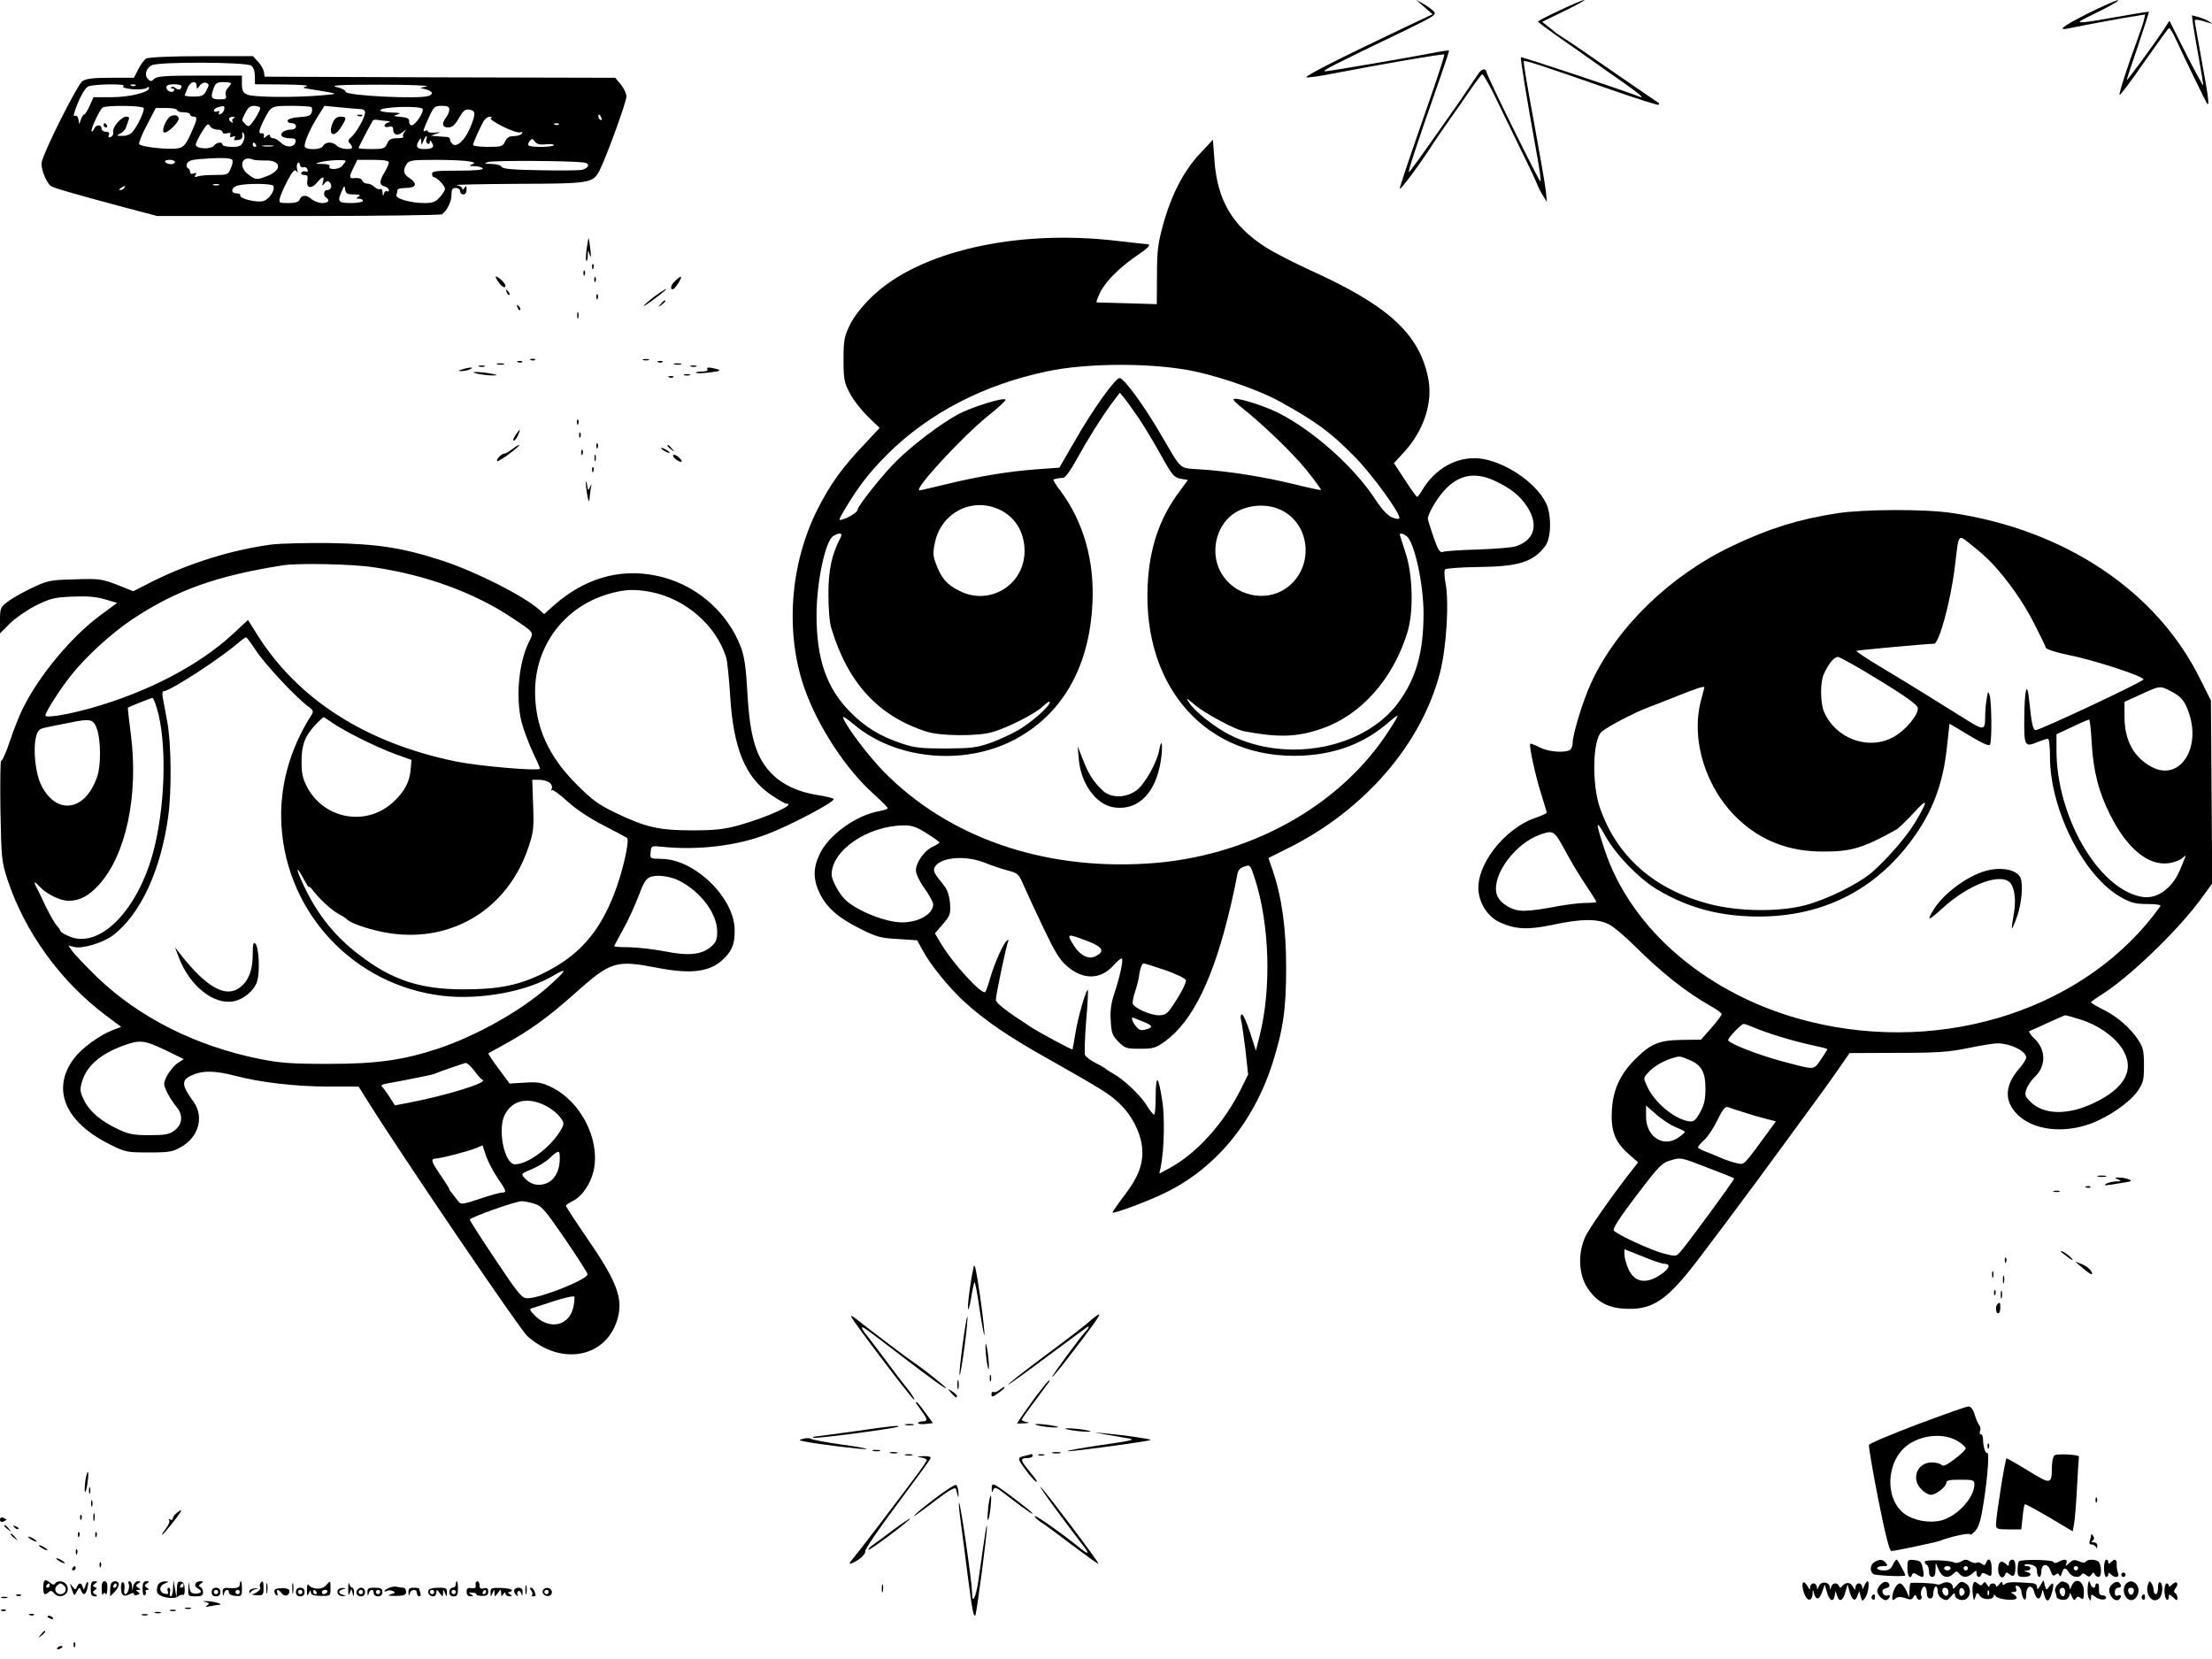 <?xml version="1.0" standalone="no"?>
<!DOCTYPE svg PUBLIC "-//W3C//DTD SVG 20010904//EN"
 "http://www.w3.org/TR/2001/REC-SVG-20010904/DTD/svg10.dtd">
<svg version="1.0" xmlns="http://www.w3.org/2000/svg"
 width="1024pt" height="768pt" viewBox="0 0 1024 768"
 preserveAspectRatio="xMidYMid meet">

<g transform="translate(0,768) scale(0.1,-0.1)"
fill="#000000" stroke="none">
<path d="M6593 7648 l39 -34 -119 -56 c-316 -150 -477 -232 -465 -236 7 -2 61
5 120 17 233 45 513 93 518 89 2 -3 -26 -90 -62 -194 -108 -310 -144 -418
-144 -427 0 -13 100 122 160 217 8 13 42 61 74 107 33 46 77 110 99 142 22 32
44 60 48 63 4 2 29 -40 55 -93 26 -54 80 -165 120 -247 41 -82 76 -158 80
-169 4 -11 15 -34 26 -51 l19 -31 -5 52 c-3 29 -29 175 -56 324 -28 149 -49
274 -46 276 5 5 65 -14 415 -136 112 -39 206 -69 209 -66 3 3 3 6 1 8 -51 34
-137 94 -184 126 -103 72 -255 176 -273 186 -9 6 -19 12 -22 15 -3 3 -18 15
-33 27 l-28 22 103 50 c57 28 98 50 91 51 -14 0 -213 -93 -213 -100 0 -3 45
-36 100 -75 56 -38 123 -86 150 -105 27 -19 89 -64 139 -98 88 -62 110 -82 74
-67 -68 27 -538 183 -542 180 -4 -5 27 -194 73 -447 13 -71 21 -128 17 -128
-7 1 -244 481 -249 505 -5 23 -25 17 -43 -13 -10 -15 -46 -68 -80 -118 -186
-266 -234 -333 -237 -330 -4 4 37 128 127 385 34 96 60 175 59 177 -2 1 -23
-1 -48 -6 -127 -25 -508 -90 -525 -90 -19 1 20 21 369 189 138 67 147 73 133
89 -9 9 -31 25 -49 35 l-33 18 38 -33z"/>
<path d="M9662 7616 c-122 -62 -144 -81 -74 -65 53 11 249 48 300 55 l43 7 -7
-29 c-4 -16 -18 -57 -31 -92 -45 -121 -84 -243 -81 -251 2 -5 53 63 113 150
61 87 113 159 116 159 4 0 16 -19 27 -42 39 -85 145 -303 149 -307 12 -16 7
27 -23 189 -18 102 -34 189 -34 194 0 8 21 5 67 -10 17 -5 17 -5 0 6 -10 7
-32 16 -49 21 l-31 8 6 -47 c4 -26 16 -96 27 -157 11 -60 20 -114 19 -120 0
-5 -35 60 -78 144 l-78 155 -29 -45 c-37 -56 -163 -229 -168 -229 -2 0 21 70
51 156 29 87 52 158 51 159 -2 2 -73 -10 -158 -25 -138 -25 -173 -28 -159 -17
2 2 46 25 98 50 52 26 86 47 75 46 -10 -1 -74 -29 -142 -63z"/>
<path d="M677 7409 c-9 -5 -26 -28 -37 -50 l-20 -39 -108 0 c-83 0 -113 -4
-131 -16 -23 -17 -178 -324 -188 -375 -5 -27 19 -90 41 -109 14 -10 85 -31
342 -100 l152 -40 653 0 c360 0 659 4 665 8 23 16 44 58 44 89 0 26 4 33 20
33 11 0 20 -7 20 -15 0 -8 7 -15 15 -15 9 0 15 9 15 23 0 18 -2 19 -10 7 -6
-9 -10 -10 -10 -3 0 6 -12 14 -27 16 -16 2 111 5 280 6 338 1 352 3 382 61 31
60 125 318 125 343 0 14 -12 39 -26 56 l-26 31 -811 2 -812 3 -3 22 c-2 12
-14 33 -27 47 l-24 26 -238 0 c-144 0 -245 -5 -256 -11z m486 -33 c11 -8 17
-27 17 -50 l0 -36 133 -1 c73 -1 121 -4 107 -8 -22 -7 -21 -8 18 -14 136 -22
134 -21 57 -28 -122 -11 -322 -10 -350 3 -20 9 -25 18 -25 50 l0 38 -196 0
c-160 0 -198 -3 -210 -15 -13 -13 -18 -13 -29 -1 -18 18 -9 51 18 64 34 17
438 15 460 -2z m-253 -93 c1 -17 2 -17 15 1 8 11 21 16 30 12 14 -5 14 -9 1
-34 -13 -25 -20 -29 -60 -29 -25 0 -43 3 -41 7 2 4 9 19 14 34 12 29 41 36 41
9z m160 11 c0 -3 -7 -12 -15 -21 -9 -9 -13 -23 -10 -34 5 -16 1 -19 -29 -19
-39 0 -43 9 -26 54 8 21 16 26 45 26 19 0 35 -3 35 -6z m-498 -13 c-9 -5 5
-10 40 -14 29 -2 59 0 66 5 8 7 12 7 12 0 0 -20 -93 -42 -175 -42 l-82 0 -18
-40 c-10 -22 -21 -40 -25 -40 -4 0 -11 -10 -15 -22 l-8 -23 -4 23 c-2 12 -9
19 -15 16 -7 -4 -8 2 -3 17 18 57 45 108 62 118 21 12 184 15 165 2z m55 3
c-3 -3 -12 -4 -19 -1 -8 3 -5 6 6 6 11 1 17 -2 13 -5z m213 -2 c0 -17 -13 -22
-27 -10 -7 6 -16 8 -20 4 -3 -3 -1 -6 6 -6 7 0 10 -4 6 -10 -8 -13 -35 -1 -35
16 0 9 12 14 35 14 19 0 35 -4 35 -8z m1135 -2 l-30 -7 28 -7 c30 -9 35 -21
11 -30 -41 -16 -384 1 -384 19 0 7 -19 17 -42 22 -33 8 14 11 202 11 135 0
232 -4 215 -8z m-1310 -100 c6 -10 -28 -85 -53 -112 -8 -10 -28 -18 -46 -17
-29 0 -29 1 -9 11 12 6 23 18 26 27 3 9 8 24 12 34 5 12 2 17 -10 17 -24 0
-67 -51 -61 -72 2 -9 -3 -19 -11 -22 -11 -4 -13 -2 -9 9 4 10 -1 15 -14 15
-11 0 -20 7 -20 15 0 20 -26 19 -34 -1 -4 -9 -9 -15 -12 -12 -6 7 37 100 51
110 15 11 183 10 190 -2z m373 -7 c-2 -9 -9 -18 -17 -21 -8 -3 -11 0 -7 7 5 7
1 9 -8 5 -9 -3 -16 -1 -16 4 0 9 16 17 43 21 5 0 7 -7 5 -16z m166 9 c3 -5 -8
-27 -23 -51 -26 -39 -30 -41 -45 -26 -19 20 -19 15 0 53 11 23 23 32 39 32 13
0 26 -4 29 -8z m238 2 c3 -3 4 -14 1 -24 -4 -15 -16 -20 -56 -22 -29 -2 -52
-8 -55 -15 -2 -8 5 -13 17 -13 12 0 21 -6 21 -15 0 -9 -9 -15 -22 -15 -30 0
-52 -15 -44 -29 4 -6 21 -11 37 -11 24 0 30 -4 27 -17 -5 -26 -43 -28 -67 -4
-12 12 -28 21 -36 21 -8 0 -15 5 -15 11 0 8 -5 7 -16 -1 -12 -11 -15 -11 -12
1 2 8 -3 13 -9 12 -18 -4 -16 12 8 60 34 67 34 67 129 67 47 0 89 -3 92 -6z
m226 -9 c13 0 22 -6 22 -15 0 -23 -39 -92 -62 -113 -16 -13 -18 -21 -10 -29 7
-7 12 -16 12 -20 0 -14 -57 -8 -70 7 -7 8 -23 15 -35 15 -13 0 -25 -7 -29 -15
-7 -20 -86 -21 -86 -1 0 22 29 87 62 138 l30 48 72 -7 c39 -4 81 -7 94 -8z
m289 0 c5 -16 -35 -75 -51 -75 -7 0 -13 8 -12 18 1 13 -8 18 -39 21 -36 3 -37
5 -15 11 19 6 13 8 -27 9 -29 1 -53 5 -53 10 0 17 191 23 197 6z m123 -2 c0
-10 -7 -27 -15 -37 -22 -29 -18 -46 10 -46 18 0 31 11 50 44 21 36 29 42 50
38 28 -5 28 -20 0 -87 -24 -55 -61 -89 -80 -72 -7 6 -12 16 -12 22 1 5 -5 10
-13 11 -8 0 -28 2 -45 3 l-30 3 25 9 c23 8 22 8 -7 5 -18 -1 -33 1 -33 6 0 5
-4 6 -10 3 -15 -9 -12 1 15 61 23 50 27 54 60 54 27 0 35 -4 35 -17z m-1260
-3 c0 -5 14 -10 30 -10 17 0 30 -4 30 -10 0 -5 7 -10 15 -10 21 0 19 -11 -12
-80 -22 -48 -33 -61 -56 -66 -42 -9 -177 6 -183 19 -2 7 14 47 37 90 l40 77
50 0 c27 0 49 -4 49 -10z m1964 -36 c3 -8 2 -12 -4 -9 -6 3 -10 10 -10 16 0
14 7 11 14 -7z m-1702 -1 c-6 -2 -9 -10 -6 -15 4 -7 2 -8 -4 -4 -18 11 -14 26
6 25 10 0 12 -3 4 -6z m1190 0 c-7 -2 18 -20 54 -38 36 -18 73 -31 82 -28 10
4 13 2 8 -5 -4 -7 -21 -12 -37 -12 -22 0 -32 -7 -41 -25 -10 -23 -16 -25 -80
-25 -37 0 -68 4 -68 9 0 9 28 72 48 109 7 12 20 22 30 21 11 0 12 -2 4 -6z
m-482 -13 c18 -2 20 -4 8 -7 -10 -2 -18 -9 -18 -15 0 -6 9 -8 20 -5 15 4 20 0
20 -13 0 -25 21 -31 45 -11 17 14 18 14 7 0 -6 -9 -9 -19 -5 -22 3 -4 -9 -7
-29 -7 -27 0 -37 -5 -46 -25 -10 -23 -17 -25 -72 -25 -33 0 -60 2 -60 5 0 4
50 100 66 127 2 3 12 5 22 3 9 -2 28 -4 42 -5z m-785 -40 c14 0 25 -5 25 -11
0 -7 9 -9 21 -6 15 4 19 2 15 -8 -3 -10 0 -12 11 -8 11 5 14 3 9 -6 -6 -9 -1
-12 15 -9 17 2 23 9 21 23 -2 15 0 16 6 7 6 -9 5 -23 -2 -38 -9 -20 -18 -24
-53 -24 -24 0 -43 5 -43 10 0 15 -26 12 -39 -4 -17 -20 -86 -15 -85 5 1 8 14
34 29 59 23 36 29 41 37 27 5 -10 20 -17 33 -17z m1582 24 c-3 -3 -12 -4 -19
-1 -8 3 -5 6 6 6 11 1 17 -2 13 -5z m-613 -68 c-3 -8 -1 -17 5 -21 6 -3 11 0
11 7 0 10 3 9 9 -2 14 -21 4 -30 -35 -30 -35 0 -42 12 -24 40 8 12 10 12 10
-5 1 -18 2 -18 10 3 5 12 12 22 14 22 3 0 3 -6 0 -14z m555 -24 c21 2 37 0 35
-4 -6 -10 -108 -11 -117 -1 -4 3 -1 13 5 20 10 13 14 12 24 -2 9 -13 24 -16
53 -13z m-1344 -2 c3 -5 1 -10 -4 -10 -6 0 -11 5 -11 10 0 6 2 10 4 10 3 0 8
-4 11 -10z m78 -7 c-13 -2 -33 -2 -45 0 -13 2 -3 4 22 4 25 0 35 -2 23 -4z
m-188 -63 c4 -6 1 -24 -7 -40 -12 -29 -16 -30 -75 -30 -34 0 -69 -3 -79 -7
-13 -5 -15 -3 -9 7 6 10 4 12 -8 7 -11 -4 -17 -1 -17 7 0 8 -5 16 -11 18 -5 2
-7 11 -4 20 5 12 21 18 53 21 99 8 151 7 157 -3z m152 -3 c74 3 82 -43 12 -71
-51 -20 -54 -20 -89 6 -48 35 -32 90 20 70 8 -4 34 -5 57 -5z m-417 -7 c0 -5
-9 -10 -19 -10 -11 0 -23 5 -26 10 -4 6 5 10 19 10 14 0 26 -4 26 -10z m790 5
c0 -3 -7 -13 -16 -23 -16 -19 -70 -19 -58 -1 3 5 -12 10 -33 10 -38 1 -38 1
-8 9 35 9 115 12 115 5z m200 -7 c0 -7 -9 -28 -20 -46 -25 -41 -25 -58 0 -65
11 -3 20 -10 20 -17 0 -6 -4 -9 -9 -5 -5 3 -12 -3 -14 -12 -3 -13 -5 -12 -6 5
0 13 -6 20 -11 17 -6 -3 -17 1 -26 9 -8 9 -24 16 -34 16 -10 0 -20 6 -23 14
-3 9 -16 13 -31 12 -31 -4 -32 2 -9 49 l17 35 73 0 c52 0 73 -4 73 -12z m371
5 c28 -5 30 -7 14 -14 -16 -6 -14 -8 12 -8 17 -1 35 -5 38 -11 4 -6 -37 -10
-114 -10 -101 0 -121 -2 -121 -15 0 -8 4 -15 8 -15 14 0 52 -40 52 -54 0 -7
-11 -25 -25 -40 -19 -21 -33 -26 -69 -26 -66 0 -138 21 -131 38 3 7 5 18 5 23
0 5 18 9 40 9 47 0 54 20 15 46 -28 18 -31 35 -13 64 12 18 24 20 134 20 67 0
136 -3 155 -7z m530 -5 c32 -4 27 -25 -6 -34 -13 -3 -101 -4 -196 -2 -126 2
-173 6 -177 16 -2 7 -22 12 -45 13 -36 1 -39 2 -17 9 22 8 377 6 441 -2z
m-1297 -22 c8 3 16 -2 19 -10 4 -10 1 -13 -7 -10 -8 3 -17 1 -21 -5 -3 -6 2
-11 13 -11 15 0 18 -5 15 -24 -7 -36 17 -43 43 -13 28 33 37 34 29 5 -5 -20
-4 -21 7 -7 10 12 16 13 24 5 14 -15 7 -36 -12 -36 -16 0 -19 -26 -4 -35 19
-12 10 -25 -18 -25 -16 0 -39 9 -51 19 -24 21 -46 19 -55 -5 -4 -9 -21 -14
-51 -14 -44 0 -45 1 -39 25 4 14 20 51 36 81 23 42 33 53 40 42 7 -10 8 -8 4
5 -3 11 -3 24 1 30 5 8 9 7 11 -5 2 -9 9 -15 16 -12z m-391 -83 c-7 -2 -19 -2
-25 0 -7 3 -2 5 12 5 14 0 19 -2 13 -5z m252 -3 c11 -18 -19 -64 -47 -71 -31
-8 -111 12 -106 27 2 5 -6 9 -17 9 -29 0 -25 28 5 36 39 11 158 10 165 -1z
m-690 -10 c-3 -5 -12 -10 -18 -10 -7 0 -6 4 3 10 19 12 23 12 15 0z m1063 -30
c28 0 33 -3 22 -10 -13 -8 -12 -10 3 -10 9 0 17 -4 17 -10 0 -5 -25 -10 -55
-10 -60 0 -65 7 -42 57 11 26 12 26 15 5 3 -18 10 -22 40 -22z"/>
<path d="M480 7100 c0 -5 5 -10 11 -10 5 0 7 5 4 10 -3 6 -8 10 -11 10 -2 0
-4 -4 -4 -10z"/>
<path d="M1658 7143 c7 -3 16 -2 19 1 4 3 -2 6 -13 5 -11 0 -14 -3 -6 -6z"/>
<path d="M1542 7115 c-27 -60 4 -78 38 -22 26 41 25 47 -3 47 -16 0 -28 -9
-35 -25z"/>
<path d="M792 7143 c-20 -8 -45 -64 -34 -75 12 -12 75 49 69 66 -4 12 -18 16
-35 9z"/>
<path d="M5553 6967 c-75 -81 -132 -192 -170 -332 -23 -84 -27 -120 -27 -231
l-1 -132 -135 4 c-74 2 -138 4 -143 4 -4 0 4 21 17 48 26 52 93 118 174 172
51 35 64 50 40 50 -7 0 -69 7 -138 15 -465 55 -919 -49 -1135 -260 -47 -46
-82 -91 -101 -130 -26 -54 -29 -70 -29 -160 0 -91 3 -105 29 -155 15 -30 53
-78 83 -108 l55 -53 -68 -73 c-104 -109 -159 -185 -218 -301 -130 -256 -153
-577 -60 -837 63 -175 192 -372 320 -485 35 -32 64 -61 64 -65 0 -3 -18 -9
-39 -13 -107 -18 -236 -111 -277 -200 -31 -65 -30 -118 2 -183 33 -66 87 -113
191 -164 72 -36 92 -41 170 -45 l89 -6 25 -46 c34 -65 125 -177 197 -242 93
-84 201 -158 372 -254 265 -150 294 -168 342 -213 54 -51 94 -125 104 -194 10
-77 -11 -139 -77 -227 -33 -43 -59 -81 -59 -84 0 -8 147 45 229 84 240 111
421 326 511 604 50 158 64 252 64 445 0 184 -20 327 -63 453 l-19 55 94 47
c352 176 614 480 700 810 30 116 43 325 26 415 -6 31 -7 59 -2 64 5 5 73 10
152 11 189 2 256 23 312 98 28 38 29 145 3 198 -49 99 -198 197 -313 207 -103
8 -201 -48 -260 -147 -10 -17 -21 -31 -24 -31 -3 0 -28 35 -56 78 l-51 78 46
50 c93 101 136 233 112 346 -42 204 -186 335 -548 498 -76 35 -167 82 -203
105 -155 99 -225 218 -238 404 l-7 94 -62 -66z m-78 -996 c132 -20 341 -90
450 -150 168 -93 233 -141 343 -252 81 -81 217 -268 210 -288 -2 -5 -16 -4
-34 4 -21 9 -47 37 -78 84 -96 148 -286 318 -449 400 -77 38 -207 77 -207 61
0 -3 17 -20 37 -36 96 -75 238 -212 302 -291 38 -48 68 -89 66 -91 -1 -2 -59
10 -126 27 -140 34 -302 60 -432 68 -101 7 -84 -7 -178 153 -80 139 -176 270
-196 270 -21 -1 -126 -148 -210 -296 l-69 -119 -99 -7 c-137 -10 -274 -33
-418 -68 -67 -16 -126 -30 -130 -30 -32 0 195 246 317 345 47 37 83 71 81 75
-8 12 -156 -34 -220 -68 -80 -44 -206 -138 -284 -215 -61 -59 -181 -210 -181
-227 0 -10 -38 -35 -68 -44 -22 -7 -21 -6 8 45 65 109 115 173 200 258 191
189 445 321 738 382 168 36 436 40 627 10z m-200 -232 c24 -36 69 -111 100
-167 51 -92 60 -102 90 -108 l34 -6 -38 -52 c-92 -122 -140 -262 -148 -433
-24 -479 277 -812 716 -791 162 8 291 59 404 158 20 18 37 29 37 26 0 -3 -16
-32 -37 -63 -226 -356 -657 -594 -1128 -621 -484 -29 -918 124 -1215 427 -70
72 -171 205 -187 248 -4 10 16 -2 48 -29 190 -162 502 -195 736 -77 225 114
355 334 370 632 11 199 -41 381 -148 525 -22 28 -36 53 -32 53 4 1 13 2 18 4
6 1 18 3 27 3 10 1 34 34 59 80 57 103 115 195 163 261 l40 53 23 -28 c13 -16
43 -59 68 -95z m1645 -285 c75 -35 117 -69 151 -122 53 -83 31 -154 -54 -181
-18 -6 -97 -12 -177 -15 -80 -2 -152 -7 -161 -11 -13 -5 -22 9 -43 69 -14 41
-26 79 -26 85 0 21 39 89 72 126 67 77 144 93 238 49z m-2302 -129 c79 -33
125 -106 125 -196 0 -157 -162 -256 -302 -184 -57 28 -83 58 -107 122 -15 39
-16 53 -6 101 28 135 165 209 290 157z m1308 -4 c144 -65 160 -271 28 -364
-95 -67 -236 -36 -298 66 -51 83 -35 198 36 264 57 53 159 68 234 34z m-2034
-128 c-42 -80 -57 -151 -57 -263 0 -69 5 -133 14 -160 77 -254 220 -408 444
-478 62 -19 230 -21 297 -2 69 18 201 85 238 120 17 17 32 26 32 19 0 -18 -81
-90 -143 -127 -30 -18 -88 -45 -129 -60 -65 -23 -88 -26 -208 -27 -116 0 -145
3 -205 23 -102 34 -172 77 -242 149 -108 111 -153 243 -153 446 0 152 41 345
78 366 28 17 44 14 34 -6z m2620 5 c36 -29 78 -221 78 -358 0 -179 -34 -300
-117 -413 -157 -213 -516 -282 -780 -149 -69 35 -162 108 -188 149 -17 25 -14
24 26 -10 44 -38 185 -114 227 -122 158 -30 245 -28 358 11 184 62 334 231
400 449 29 96 24 268 -10 368 -14 43 -26 80 -26 82 0 9 16 5 32 -7z m-2223
-1375 c33 -21 60 -40 60 -43 0 -3 -14 -12 -32 -20 -38 -18 -77 -73 -77 -110 0
-15 17 -51 40 -83 22 -30 40 -64 40 -74 -1 -45 -67 -83 -145 -83 -75 0 -211
55 -262 105 -31 31 -63 91 -63 117 0 111 166 225 332 227 38 1 59 -6 107 -36z
m270 -137 c32 -13 80 -29 107 -36 46 -12 50 -15 73 -69 14 -31 54 -119 91
-196 53 -111 75 -148 109 -177 74 -65 155 -64 215 2 19 22 37 36 40 32 6 -10
-9 -81 -35 -160 -16 -47 -20 -81 -17 -128 3 -57 8 -69 36 -97 30 -30 37 -32
100 -32 60 0 72 3 115 34 129 94 226 293 305 631 11 47 23 104 27 127 5 34 12
43 35 51 27 10 28 9 48 -52 69 -210 79 -512 23 -732 l-17 -68 -28 87 c-16 48
-32 84 -38 81 -5 -3 -6 -14 -3 -24 3 -10 12 -71 20 -136 l13 -118 -35 -71
c-78 -155 -203 -294 -326 -361 l-50 -27 7 34 c15 75 19 230 6 306 -18 115 -29
123 -30 21 0 -49 -3 -88 -7 -88 -5 0 -21 20 -36 45 -30 48 -111 123 -156 146
-14 8 -28 17 -31 20 -3 4 -24 16 -48 28 -24 12 -46 29 -49 37 -3 9 -1 79 5
157 7 77 10 142 8 144 -7 7 -46 -126 -57 -197 -7 -41 -13 -76 -14 -78 -3 -3
-149 75 -195 105 -110 71 -160 110 -160 124 0 22 50 261 58 273 3 5 0 6 -6 2
-16 -10 -57 -102 -78 -173 -9 -32 -19 -61 -23 -65 -14 -16 -145 126 -200 216
l-33 55 37 43 c34 40 36 47 33 96 -3 34 -12 62 -26 80 -49 61 -54 70 -44 89
26 45 142 55 231 19z m474 -362 c73 -28 84 -48 38 -71 -32 -16 -71 4 -100 50
-35 56 -33 57 62 21z m364 -136 c53 -19 93 -39 93 -46 0 -17 -26 -66 -62 -119
-25 -37 -34 -43 -64 -43 -38 0 -112 33 -120 53 -2 7 2 31 10 54 8 23 18 62 21
87 4 25 12 46 19 46 6 0 53 -15 103 -32z m-104 -238 c44 -17 47 -27 10 -36
-20 -6 -31 -2 -45 16 -18 22 -24 45 -10 38 4 -2 24 -10 45 -18z"/>
<path d="M5366 4206 c-11 -58 -66 -155 -104 -184 -49 -37 -119 -38 -157 -2
-42 39 -67 78 -92 144 l-24 61 5 -59 c9 -112 79 -210 160 -223 119 -19 205 73
223 240 6 62 -1 78 -11 23z"/>
<path d="M2716 6529 c-4 -28 -5 -54 -1 -57 3 -3 5 8 6 24 1 29 1 29 9 4 6 -17
7 -9 3 25 -3 28 -7 51 -8 53 -1 1 -5 -21 -9 -49z"/>
<path d="M2741 6444 c0 -11 3 -14 6 -6 3 7 2 16 -1 19 -3 4 -6 -2 -5 -13z"/>
<path d="M2701 6414 c0 -11 3 -14 6 -6 3 7 2 16 -1 19 -3 4 -6 -2 -5 -13z"/>
<path d="M2307 6375 c18 -25 33 -32 33 -17 0 10 -33 42 -44 42 -4 0 1 -11 11
-25z"/>
<path d="M2751 6384 c0 -11 3 -14 6 -6 3 7 2 16 -1 19 -3 4 -6 -2 -5 -13z"/>
<path d="M3123 6377 c-13 -12 -19 -27 -15 -34 5 -7 15 0 30 23 25 38 18 44
-15 11z"/>
<path d="M2346 6327 c3 -10 9 -15 12 -12 3 3 0 11 -7 18 -10 9 -11 8 -5 -6z"/>
<path d="M3026 6305 c-25 -20 -46 -38 -46 -41 0 -5 63 41 95 68 26 23 -8 3
-49 -27z"/>
<path d="M2761 6304 c0 -11 3 -14 6 -6 3 7 2 16 -1 19 -3 4 -6 -2 -5 -13z"/>
<path d="M3059 6273 c-13 -16 -12 -17 4 -4 9 7 17 15 17 17 0 8 -8 3 -21 -13z"/>
<path d="M2396 6257 c3 -10 9 -15 12 -12 3 3 0 11 -7 18 -10 9 -11 8 -5 -6z"/>
<path d="M2672 6220 c0 -14 2 -19 5 -12 2 6 2 18 0 25 -3 6 -5 1 -5 -13z"/>
<path d="M2458 6013 c7 -3 16 -2 19 1 4 3 -2 6 -13 5 -11 0 -14 -3 -6 -6z"/>
<path d="M2978 6013 c6 -2 18 -2 25 0 6 3 1 5 -13 5 -14 0 -19 -2 -12 -5z"/>
<path d="M2398 6003 c7 -3 16 -2 19 1 4 3 -2 6 -13 5 -11 0 -14 -3 -6 -6z"/>
<path d="M3048 6003 c7 -3 16 -2 19 1 4 3 -2 6 -13 5 -11 0 -14 -3 -6 -6z"/>
<path d="M2303 5993 c9 -2 23 -2 30 0 6 3 -1 5 -18 5 -16 0 -22 -2 -12 -5z"/>
<path d="M3123 5993 c9 -2 23 -2 30 0 6 3 -1 5 -18 5 -16 0 -22 -2 -12 -5z"/>
<path d="M2218 5983 c6 -2 18 -2 25 0 6 3 1 5 -13 5 -14 0 -19 -2 -12 -5z"/>
<path d="M3198 5983 c6 -2 18 -2 25 0 6 3 1 5 -13 5 -14 0 -19 -2 -12 -5z"/>
<path d="M2140 5970 c-20 -6 -21 -8 -5 -8 11 0 29 3 40 8 25 11 -1 11 -35 0z"/>
<path d="M3275 5970 c4 -6 -7 -10 -26 -10 -18 0 -30 -3 -27 -6 4 -3 33 -2 65
2 47 6 53 9 33 15 -37 10 -52 10 -45 -1z"/>
<path d="M2215 5949 c22 -4 54 -8 70 -7 22 0 19 3 -15 9 -60 10 -108 9 -55 -2z"/>
<path d="M3168 5943 c6 -2 18 -2 25 0 6 3 1 5 -13 5 -14 0 -19 -2 -12 -5z"/>
<path d="M3098 5933 c7 -3 16 -2 19 1 4 3 -2 6 -13 5 -11 0 -14 -3 -6 -6z"/>
<path d="M2671 5724 c0 -11 3 -14 6 -6 3 7 2 16 -1 19 -3 4 -6 -2 -5 -13z"/>
<path d="M2386 5665 c-9 -14 -13 -25 -8 -25 5 0 14 11 20 25 6 14 10 25 8 25
-2 0 -11 -11 -20 -25z"/>
<path d="M2681 5664 c0 -11 3 -14 6 -6 3 7 2 16 -1 19 -3 4 -6 -2 -5 -13z"/>
<path d="M2761 5614 c0 -11 3 -14 6 -6 3 7 2 16 -1 19 -3 4 -6 -2 -5 -13z"/>
<path d="M2370 5600 c-14 -11 -30 -20 -36 -20 -13 0 -39 -28 -32 -35 2 -2 28
13 57 35 29 22 49 40 45 40 -5 0 -20 -9 -34 -20z"/>
<path d="M3090 5616 c0 -2 8 -10 18 -17 15 -13 16 -12 3 4 -13 16 -21 21 -21
13z"/>
<path d="M3060 5606 c0 -3 9 -10 20 -16 11 -6 20 -8 20 -6 0 3 -9 10 -20 16
-11 6 -20 8 -20 6z"/>
<path d="M2691 5584 c0 -11 3 -14 6 -6 3 7 2 16 -1 19 -3 4 -6 -2 -5 -13z"/>
<path d="M2752 5560 c0 -14 2 -19 5 -12 2 6 2 18 0 25 -3 6 -5 1 -5 -13z"/>
<path d="M3117 5573 c-4 -3 2 -13 14 -21 26 -18 35 -10 11 11 -10 10 -22 14
-25 10z"/>
<path d="M2741 5504 c0 -11 3 -14 6 -6 3 7 2 16 -1 19 -3 4 -6 -2 -5 -13z"/>
<path d="M2712 5445 c0 -11 3 -38 7 -60 6 -28 9 -32 10 -15 1 14 4 36 6 50 5
21 4 22 -4 5 -8 -18 -9 -17 -13 10 -3 17 -5 21 -6 10z"/>
<path d="M8505 5304 c-180 -28 -315 -70 -483 -150 -290 -137 -537 -377 -656
-635 -38 -82 -86 -239 -86 -280 0 -15 -7 -29 -16 -33 -33 -12 -101 -5 -138 15
-21 11 -40 18 -42 16 -7 -7 25 -154 52 -237 13 -41 24 -78 24 -82 0 -3 -22
-14 -49 -23 -150 -50 -287 -230 -265 -352 10 -59 49 -112 100 -134 71 -32 129
-34 243 -10 131 28 206 29 259 2 22 -11 75 -56 118 -99 125 -124 238 -214 351
-278 29 -16 53 -33 53 -39 0 -5 -22 -34 -48 -64 l-48 -54 -90 -1 c-105 -2
-142 -17 -217 -92 -67 -68 -99 -138 -105 -230 -6 -97 13 -149 75 -204 l46 -41
-21 -27 c-93 -118 -207 -280 -224 -319 -33 -73 -30 -165 5 -226 40 -67 94
-100 172 -105 133 -9 199 35 343 223 59 77 184 244 277 370 93 127 201 273
239 326 39 52 97 133 130 180 l58 84 222 1 c186 0 238 4 326 22 58 12 119 22
136 22 61 0 134 -36 134 -66 0 -7 -14 -29 -30 -48 -70 -79 -74 -152 -11 -215
74 -74 215 -90 344 -41 81 31 176 97 212 148 27 40 30 51 30 120 0 66 -4 83
-26 117 -36 56 -100 111 -164 142 -30 15 -55 30 -55 33 0 3 21 18 48 35 129
81 349 293 456 437 l57 78 -3 423 -3 424 -52 104 c-201 404 -624 686 -1145
764 -123 19 -410 18 -533 -1z m716 -231 c72 -76 150 -187 197 -282 27 -53 51
-102 53 -110 3 -7 46 -21 104 -33 114 -22 346 -98 348 -113 1 -10 -477 -234
-499 -235 -13 0 -19 29 -30 135 -10 101 -22 56 -23 -83 -1 -126 2 -132 62
-107 20 8 41 15 47 15 6 0 10 -33 10 -84 0 -245 158 -556 331 -651 45 -25 66
-30 121 -30 42 0 64 -4 59 -10 -336 -472 -998 -690 -1625 -534 -461 114 -826
422 -949 799 -42 128 -41 141 4 61 49 -88 158 -200 241 -249 146 -87 294 -125
473 -125 292 1 533 121 704 353 96 129 146 259 164 432 l12 108 90 -54 c62
-37 92 -51 97 -43 10 15 8 193 -1 227 -7 23 -8 21 -14 -15 -4 -22 -7 -57 -7
-77 0 -71 -4 -72 -93 -16 -126 79 -291 181 -405 249 -56 34 -101 64 -98 66 3
3 317 32 359 33 24 0 78 200 97 360 19 157 12 148 78 96 31 -24 73 -61 93 -83z
m-521 -542 c123 -75 176 -114 178 -128 5 -30 -57 -105 -113 -135 -116 -64
-269 -7 -322 119 -16 40 -17 133 -1 170 21 48 49 83 66 82 9 0 96 -49 192
-108z m-810 -33 c0 -2 -7 -28 -15 -58 -50 -185 22 -413 174 -554 104 -98 234
-148 386 -148 134 -1 187 15 341 100 13 7 50 43 84 80 66 72 68 60 7 -43 -42
-70 -131 -172 -202 -234 -64 -54 -207 -125 -310 -152 -119 -31 -306 -29 -437
5 -259 66 -435 221 -513 451 -36 108 -32 308 8 346 23 22 150 89 214 113 21 8
83 32 138 54 89 36 125 47 125 40z m2158 -17 c49 -25 67 -46 86 -104 55 -165
-45 -313 -170 -249 -84 43 -128 122 -129 229 l0 74 75 34 c88 41 90 41 138 16z
m-365 -238 c7 -132 33 -232 87 -338 77 -153 175 -234 269 -221 24 3 53 14 63
23 18 16 19 16 9 -7 -28 -73 -43 -98 -73 -128 -41 -39 -84 -53 -132 -42 -198
44 -386 375 -386 677 l0 74 73 34 c39 19 75 34 78 34 3 1 9 -47 12 -106z
m-2438 -500 c26 -49 69 -120 96 -160 27 -40 49 -75 49 -78 0 -3 -24 -5 -52 -5
-29 0 -100 -9 -158 -21 -66 -12 -121 -18 -147 -14 -51 7 -99 44 -106 82 -17
88 89 229 202 269 62 22 66 20 116 -73z m2387 -783 c78 -24 152 -75 190 -131
64 -96 19 -186 -131 -256 -120 -57 -231 -54 -292 7 -25 25 -27 31 -18 58 5 16
23 42 39 57 53 51 52 126 -3 178 -18 17 -27 32 -22 34 6 2 44 19 85 38 41 19
78 35 81 35 4 0 36 -9 71 -20z m-1514 -36 c60 -26 178 -62 260 -80 42 -9 79
-18 81 -20 2 -1 -12 -23 -29 -48 -37 -51 -22 -51 -180 -9 -110 29 -250 84
-250 98 0 11 61 75 72 75 5 0 25 -7 46 -16z m-299 -150 c57 -23 76 -56 76
-134 0 -51 -6 -75 -25 -110 -21 -37 -30 -44 -50 -41 -68 9 -162 88 -195 162
-18 39 -18 39 6 65 25 27 67 52 109 65 36 11 36 11 79 -7z m-64 -311 c25 -10
45 -20 45 -23 -1 -3 -13 -14 -27 -24 -71 -52 -153 0 -153 95 l0 51 46 -40 c25
-22 65 -49 89 -59z m320 67 c33 -11 79 -24 103 -30 l43 -11 -23 -32 c-133
-181 -120 -168 -157 -162 -18 4 -52 15 -75 25 -22 10 -56 24 -73 30 -18 7 -33
15 -33 19 0 3 13 19 30 34 16 15 44 57 61 93 24 49 36 63 48 59 9 -4 43 -15
76 -25z m-169 -256 c66 -25 120 -47 122 -49 4 -3 -218 -306 -250 -341 -19 -21
-21 -21 -76 -7 -61 16 -214 87 -231 106 -7 9 24 56 104 162 97 128 118 151
151 161 56 17 51 18 180 -32z m-204 -444 c31 0 29 -18 -4 -43 -71 -54 -130
-47 -159 17 -10 22 -19 53 -19 67 l0 26 83 -33 c45 -19 90 -34 99 -34z"/>
<path d="M9191 3648 c-86 -24 -197 -107 -241 -181 -33 -54 -23 -51 44 10 117
107 265 163 310 118 23 -24 30 -82 18 -149 -6 -33 -10 -61 -8 -63 2 -2 13 24
25 58 20 61 27 141 15 174 -15 39 -90 54 -163 33z"/>
<path d="M1255 5159 c-184 -25 -380 -86 -552 -172 l-86 -44 -75 30 c-72 27
-83 29 -197 25 -114 -3 -124 -5 -198 -40 -42 -20 -93 -49 -112 -64 -33 -25
-35 -30 -35 -86 l0 -60 47 47 c26 25 81 63 121 83 66 32 85 37 167 40 66 3
108 0 149 -12 l58 -17 -81 -60 c-131 -98 -275 -270 -352 -422 -17 -32 -45
-103 -63 -157 -18 -55 -37 -96 -41 -92 -3 4 -5 -99 -3 -228 4 -224 6 -239 32
-320 80 -244 247 -475 459 -633 l68 -51 -38 -14 c-63 -25 -142 -82 -179 -130
-108 -142 -45 -296 165 -400 72 -36 79 -37 180 -37 94 0 111 3 149 25 83 47
108 141 57 211 -57 78 -57 101 0 124 46 20 105 18 193 -5 117 -31 281 -50 432
-50 l140 0 42 -67 c161 -257 704 -1056 739 -1088 159 -143 373 -99 420 88 23
92 -9 171 -150 375 -50 73 -91 136 -91 140 0 4 15 14 33 23 44 22 85 84 97
149 26 140 -63 311 -195 376 -47 23 -64 26 -126 22 l-70 -4 -51 69 c-28 37
-49 69 -47 71 2 1 36 20 74 41 117 64 204 127 325 235 169 151 190 157 387
119 161 -31 248 -17 310 49 34 36 45 68 44 126 0 149 -185 329 -339 330 -53 1
-53 1 -50 31 3 30 3 30 53 25 166 -17 344 4 483 57 107 40 312 148 312 164 0
3 -33 12 -73 18 -89 14 -160 46 -209 94 -76 74 -106 168 -118 378 -6 116 -14
168 -29 210 -64 171 -217 300 -398 335 -167 33 -327 -14 -467 -137 l-47 -42
-22 20 c-73 65 -293 176 -448 227 -184 60 -298 78 -524 82 -110 1 -231 -2
-270 -7z m474 -105 c242 -35 469 -118 646 -237 99 -66 97 -63 75 -106 -49 -97
-64 -261 -35 -376 9 -33 31 -93 50 -134 19 -40 35 -76 35 -79 0 -13 -275 10
-390 33 -417 86 -731 287 -920 588 l-42 67 -70 -65 c-158 -146 -396 -270 -660
-344 -113 -31 -208 -46 -208 -33 0 15 69 123 120 187 71 89 188 195 284 259
202 134 390 201 696 249 68 11 322 6 419 -9z m1282 -114 c162 -31 305 -155
351 -305 5 -16 13 -95 18 -175 15 -246 70 -379 191 -461 32 -21 63 -39 68 -39
53 0 -87 -64 -224 -102 -64 -17 -107 -22 -210 -22 -154 0 -216 14 -355 81 -79
38 -108 59 -181 132 -130 130 -191 265 -192 426 -1 219 140 403 353 459 67 18
110 19 181 6z m-1827 -270 c38 -60 183 -216 241 -259 27 -20 28 -24 15 -44
-100 -157 -148 -334 -137 -510 25 -409 340 -740 747 -787 175 -20 390 20 516
96 66 39 54 19 -31 -56 -128 -112 -330 -225 -506 -284 -163 -54 -286 -71 -509
-71 -175 0 -222 4 -319 23 -296 60 -558 192 -752 379 -50 49 -100 101 -112
117 l-21 29 28 -7 c37 -9 131 19 176 52 129 96 225 302 259 555 16 118 14 339
-5 437 -9 47 -18 97 -21 113 -3 15 -1 27 4 27 30 0 268 155 352 229 13 11 27
21 30 21 3 0 23 -27 45 -60z m-449 -302 c37 -165 27 -428 -24 -626 -72 -277
-252 -459 -392 -396 -22 9 -39 20 -39 24 0 3 -8 15 -18 26 -9 10 -32 51 -51
89 -18 39 -37 78 -42 87 -15 29 -10 30 14 4 31 -34 95 -66 135 -66 50 0 93 22
139 73 126 137 185 415 149 696 -9 68 -15 124 -14 125 17 9 105 44 113 45 6 1
19 -36 30 -81z m808 -37 c59 -40 198 -109 287 -142 l75 -27 -4 -44 c-4 -59
-32 -108 -85 -155 -123 -109 -312 -75 -392 69 -23 44 -28 65 -28 123 0 78 16
119 67 173 17 17 33 32 35 32 2 0 22 -13 45 -29z m-1094 -26 c18 -52 19 -169
1 -220 -54 -160 -187 -181 -258 -42 -28 54 -40 168 -25 227 8 29 15 36 44 42
19 4 66 14 104 21 105 22 117 19 134 -28z m2097 -250 c9 -8 12 -21 8 -27 -4
-7 -4 -10 1 -6 4 4 36 -19 71 -51 40 -37 102 -78 166 -111 57 -29 106 -56 111
-59 12 -12 -19 -151 -56 -249 -70 -186 -166 -296 -329 -376 -115 -57 -207 -76
-372 -76 -201 0 -332 43 -485 161 -118 90 -203 200 -266 344 -29 65 -20 65 14
0 12 -22 21 -36 21 -31 0 5 10 -4 22 -20 30 -39 85 -89 117 -106 14 -7 32 -18
38 -25 23 -21 124 -53 202 -64 290 -41 543 117 637 398 24 71 26 89 22 196
l-4 117 34 0 c18 0 40 -7 48 -15z m598 -452 c99 -50 176 -152 176 -235 0 -39
-5 -50 -30 -72 -44 -36 -103 -42 -213 -20 -51 10 -125 18 -164 19 -40 0 -72 2
-70 5 1 3 21 39 43 80 23 41 54 110 70 152 22 60 34 80 54 88 31 12 92 4 134
-17z m-2379 -784 l86 -42 -28 -18 c-28 -19 -63 -72 -63 -97 0 -19 29 -72 57
-106 32 -38 28 -82 -10 -110 -24 -18 -43 -21 -115 -21 -73 0 -96 4 -144 27
-80 37 -134 83 -159 135 -19 40 -20 49 -9 86 21 73 86 129 195 168 72 26 93
24 190 -22z m1431 -96 c15 -21 32 -40 38 -42 28 -12 -163 -71 -337 -105 l-69
-13 -26 41 c-15 23 -31 44 -35 47 -5 4 4 9 19 12 104 19 229 44 229 47 0 2
131 48 141 49 7 1 24 -16 40 -36z m338 -166 c22 -12 48 -34 59 -49 19 -25 19
-30 6 -54 -42 -79 -153 -164 -215 -164 -49 0 -82 162 -47 230 36 70 112 84
197 37z m-230 -331 c41 -60 43 -66 19 -67 -10 0 -56 -13 -103 -29 -78 -26 -86
-27 -98 -12 -7 9 -19 25 -27 35 -8 9 -15 19 -15 22 0 3 -18 32 -40 64 -45 66
-48 76 -21 78 29 2 151 34 185 48 l30 13 16 -49 c10 -28 34 -74 54 -103z m287
107 c4 -68 -21 -118 -67 -133 -36 -12 -70 -2 -96 27 -17 19 -16 20 35 41 29
12 66 35 82 51 36 34 45 37 46 14z m-119 -225 c35 -10 49 -26 144 -164 57 -84
104 -157 104 -163 0 -24 -218 -111 -278 -111 -26 0 -39 15 -148 178 -65 97
-119 181 -119 186 0 10 208 84 239 85 10 1 36 -4 58 -11z m183 -475 c-16 -87
-104 -112 -173 -49 -27 26 -33 36 -22 39 8 2 56 18 105 34 50 16 92 25 94 20
1 -4 0 -24 -4 -44z"/>
<path d="M1170 3261 c0 -71 -19 -121 -58 -151 -65 -52 -154 -3 -275 150 l-27
35 17 -45 c50 -134 163 -224 256 -205 47 10 94 50 107 91 14 43 9 159 -8 176
-9 9 -12 -2 -12 -51z"/>
<path d="M9713 2233 c9 -2 25 -2 35 0 9 3 1 5 -18 5 -19 0 -27 -2 -17 -5z"/>
<path d="M9805 2220 c17 -7 16 -9 -10 -9 -16 -1 -37 -6 -45 -11 -15 -10 -10
-10 85 6 33 5 37 8 20 14 -11 5 -31 9 -45 9 -23 0 -23 -1 -5 -9z"/>
<path d="M9658 2183 c7 -3 16 -2 19 1 4 3 -2 6 -13 5 -11 0 -14 -3 -6 -6z"/>
<path d="M9508 2163 c6 -2 18 -2 25 0 6 3 1 5 -13 5 -14 0 -19 -2 -12 -5z"/>
<path d="M9540 1887 c0 -2 15 -14 33 -27 20 -15 27 -17 18 -6 -13 16 -51 41
-51 33z"/>
<path d="M9281 1844 c0 -11 3 -14 6 -6 3 7 2 16 -1 19 -3 4 -6 -2 -5 -13z"/>
<path d="M4507 1815 c-13 -60 -27 -161 -26 -190 1 -16 7 3 14 43 6 39 14 74
16 77 3 2 14 -55 24 -128 11 -72 21 -125 22 -117 2 8 -7 89 -20 180 -17 119
-25 157 -30 135z"/>
<path d="M9641 1810 c39 -33 54 -38 38 -12 -7 10 -25 24 -42 30 l-31 12 35
-30z"/>
<path d="M9222 1780 c0 -14 2 -19 5 -12 2 6 2 18 0 25 -3 6 -5 1 -5 -13z"/>
<path d="M9272 1755 c0 -16 2 -22 5 -12 2 9 2 23 0 30 -3 6 -5 -1 -5 -18z"/>
<path d="M9231 1694 c0 -11 3 -14 6 -6 3 7 2 16 -1 19 -3 4 -6 -2 -5 -13z"/>
<path d="M9262 1685 c0 -16 2 -22 5 -12 2 9 2 23 0 30 -3 6 -5 -1 -5 -18z"/>
<path d="M9247 1643 c-11 -10 -8 -43 3 -43 6 0 10 11 10 25 0 26 -2 29 -13 18z"/>
<path d="M5054 1572 c-42 -37 -66 -55 -242 -187 -84 -63 -150 -115 -145 -115
4 0 86 59 182 131 96 71 178 132 183 135 12 8 10 -3 -5 -18 -22 -22 -157 -205
-157 -213 0 -4 36 39 80 96 100 130 143 189 138 194 -1 2 -17 -9 -34 -23z"/>
<path d="M3941 1584 c8 -22 283 -384 291 -384 5 0 -10 25 -34 55 -24 29 -70
90 -103 135 -33 44 -70 93 -82 108 -13 15 -23 31 -23 35 0 10 16 -2 180 -128
144 -110 210 -158 210 -151 0 5 -104 88 -146 116 -29 19 -226 168 -278 210
-11 8 -17 10 -15 4z"/>
<path d="M4456 1454 c-10 -74 -16 -137 -14 -140 3 -2 13 57 23 131 10 75 16
137 13 140 -2 2 -12 -56 -22 -131z"/>
<path d="M4562 1445 c0 -16 3 -50 7 -75 6 -33 9 -37 9 -15 0 17 -3 50 -7 75
-6 33 -9 37 -9 15z"/>
<path d="M4582 1300 c0 -14 2 -19 5 -12 2 6 2 18 0 25 -3 6 -5 1 -5 -13z"/>
<path d="M4432 1270 c0 -19 2 -27 5 -17 2 9 2 25 0 35 -3 9 -5 1 -5 -18z"/>
<path d="M4797 1218 c-29 -40 -61 -85 -71 -100 l-18 -28 33 1 c24 1 27 3 12 6
-13 2 -23 7 -23 11 0 3 26 40 57 81 31 42 61 82 66 89 5 6 7 12 4 12 -4 0 -30
-33 -60 -72z"/>
<path d="M4626 1245 c-10 -8 -23 -12 -27 -9 -5 3 -9 -2 -9 -11 0 -14 4 -13 30
5 17 12 30 23 30 26 0 6 -3 5 -24 -11z"/>
<path d="M4404 1231 c20 -22 26 -25 26 -13 0 4 -10 13 -22 21 -23 14 -23 14
-4 -8z"/>
<path d="M4240 1187 c0 -2 11 -18 25 -37 30 -41 31 -50 5 -50 -11 0 -20 -4
-20 -8 0 -4 15 -6 34 -4 l35 4 -36 49 c-31 43 -43 56 -43 46z"/>
<path d="M8876 1086 c-121 -46 -222 -88 -224 -95 -2 -7 17 -120 43 -252 34
-170 52 -239 61 -239 17 0 204 40 224 47 50 20 140 39 140 30 0 -5 10 1 23 15
18 19 27 49 41 139 18 119 26 230 15 223 -8 -5 -19 32 -19 64 0 12 -4 22 -10
22 -5 0 -7 7 -4 15 4 8 2 21 -4 28 -5 6 -15 29 -21 50 -8 24 -18 37 -29 36 -9
0 -116 -38 -236 -83z m191 -80 c18 -11 33 -26 33 -31 0 -6 -23 -28 -51 -49
-38 -29 -53 -36 -62 -27 -6 6 -26 11 -44 11 -68 0 -98 -76 -48 -125 13 -14 33
-25 43 -25 24 0 72 37 72 56 0 11 15 14 65 14 59 0 65 -2 65 -21 0 -63 -80
-149 -155 -168 -53 -13 -123 -1 -167 30 -94 67 -88 242 10 317 68 52 176 60
239 18z"/>
<path d="M4193 1083 c9 -2 25 -2 35 0 9 3 1 5 -18 5 -19 0 -27 -2 -17 -5z"/>
<path d="M4815 1079 c22 -4 54 -8 70 -7 22 0 19 3 -15 9 -60 10 -108 9 -55 -2z"/>
<path d="M3955 1054 c-88 -12 -169 -23 -180 -24 -11 -1 -15 -4 -9 -6 12 -5
386 44 393 52 7 7 -39 2 -204 -22z"/>
<path d="M4960 1059 c25 -4 59 -7 75 -7 22 0 18 3 -15 9 -25 4 -58 7 -75 7
-22 0 -18 -3 15 -9z"/>
<path d="M5120 1039 c30 -5 75 -13 100 -17 40 -7 27 -10 -125 -32 -93 -14
-162 -26 -152 -28 16 -3 378 46 384 52 4 4 -127 23 -207 30 l-55 5 55 -10z"/>
<path d="M3720 1020 c-25 -7 -25 -7 5 -13 56 -12 275 -39 286 -35 6 2 -47 12
-117 21 -71 10 -133 22 -139 26 -5 4 -21 5 -35 1z"/>
<path d="M9201 984 c0 -11 3 -14 6 -6 3 7 2 16 -1 19 -3 4 -6 -2 -5 -13z"/>
<path d="M4043 963 c9 -2 23 -2 30 0 6 3 -1 5 -18 5 -16 0 -22 -2 -12 -5z"/>
<path d="M4123 953 c9 -2 23 -2 30 0 6 3 -1 5 -18 5 -16 0 -22 -2 -12 -5z"/>
<path d="M4873 953 c9 -2 25 -2 35 0 9 3 1 5 -18 5 -19 0 -27 -2 -17 -5z"/>
<path d="M4193 943 c9 -2 23 -2 30 0 6 3 -1 5 -18 5 -16 0 -22 -2 -12 -5z"/>
<path d="M4755 943 c-47 -10 -47 -12 -14 -58 32 -45 59 -73 59 -62 0 3 -16 24
-35 47 -42 50 -43 60 -10 60 14 0 25 5 25 10 0 6 -1 9 -2 9 -2 -1 -12 -3 -23
-6z"/>
<path d="M4808 943 c6 -2 18 -2 25 0 6 3 1 5 -13 5 -14 0 -19 -2 -12 -5z"/>
<path d="M9513 944 c-8 -3 -13 -25 -14 -52 -1 -85 -3 -86 -109 -21 -52 32 -98
58 -101 58 -6 1 -49 -269 -49 -306 0 -21 5 -23 59 -23 l58 0 6 56 c3 31 8 58
10 60 2 3 53 -25 113 -60 l109 -65 6 32 c4 18 10 94 14 169 4 76 8 141 9 145
1 9 -93 14 -111 7z"/>
<path d="M4263 933 c15 -2 27 -8 27 -12 0 -5 -22 -37 -48 -72 -122 -163 -277
-366 -295 -386 -26 -29 -13 -29 30 -1 18 13 31 29 28 36 -3 7 63 104 146 215
83 111 154 208 156 215 4 8 -6 12 -33 11 -31 -2 -33 -3 -11 -6z"/>
<path d="M395 825 c-3 -26 -4 -49 -2 -52 3 -3 9 16 12 42 4 25 5 48 2 51 -2 3
-8 -16 -12 -41z"/>
<path d="M4333 747 c-45 -34 -88 -69 -95 -77 -17 -18 -9 -13 100 69 54 41 84
58 87 49 2 -7 6 -22 9 -33 2 -11 4 -5 3 14 -1 19 -6 36 -12 37 -5 2 -47 -25
-92 -59z"/>
<path d="M4591 789 c0 -20 2 -21 7 -6 7 16 15 12 67 -29 81 -62 115 -86 115
-80 0 6 -157 126 -175 132 -11 5 -15 -1 -14 -17z"/>
<path d="M4890 690 c51 -69 106 -142 122 -162 36 -47 29 -48 -25 -4 -87 69
-197 146 -197 137 0 -5 13 -17 29 -28 17 -10 82 -58 146 -107 64 -48 118 -87
120 -85 4 5 -238 326 -266 354 -12 11 20 -36 71 -105z"/>
<path d="M412 780 c0 -14 2 -19 5 -12 2 6 2 18 0 25 -3 6 -5 1 -5 -13z"/>
<path d="M4575 705 c-3 -31 -5 -59 -2 -61 3 -3 8 20 12 51 3 31 5 59 2 61 -3
3 -8 -20 -12 -51z"/>
<path d="M9701 734 c0 -11 3 -14 6 -6 3 7 2 16 -1 19 -3 4 -6 -2 -5 -13z"/>
<path d="M422 720 c0 -14 2 -19 5 -12 2 6 2 18 0 25 -3 6 -5 1 -5 -13z"/>
<path d="M4447 638 c7 -51 22 -165 33 -253 21 -163 27 -191 35 -183 6 6 55
380 54 410 -1 21 -6 -10 -39 -244 -12 -84 -30 -120 -30 -60 0 43 -52 406 -60
415 -3 4 0 -34 7 -85z"/>
<path d="M818 676 c-10 -7 -18 -19 -18 -25 0 -7 -5 -9 -12 -5 -6 4 -8 3 -5 -3
4 -6 -2 -22 -13 -36 -11 -14 -20 -28 -20 -32 0 -7 68 77 84 103 9 15 6 15 -16
-2z"/>
<path d="M432 655 c0 -16 2 -22 5 -12 2 9 2 23 0 30 -3 6 -5 -1 -5 -18z"/>
<path d="M371 654 c0 -11 3 -14 6 -6 3 7 2 16 -1 19 -3 4 -6 -2 -5 -13z"/>
<path d="M0 645 c0 -9 6 -12 15 -9 8 4 15 7 15 9 0 2 -7 5 -15 9 -9 3 -15 0
-15 -9z"/>
<path d="M4134 597 c-39 -30 -82 -61 -95 -70 -12 -9 -21 -18 -18 -21 2 -2 48
29 102 70 54 41 95 74 90 74 -4 0 -40 -24 -79 -53z"/>
<path d="M20 616 c0 -2 8 -10 18 -17 15 -13 16 -12 3 4 -13 16 -21 21 -21 13z"/>
<path d="M67 609 c7 -7 15 -10 18 -7 3 3 -2 9 -12 12 -14 6 -15 5 -6 -5z"/>
<path d="M361 574 c0 -11 3 -14 6 -6 3 7 2 16 -1 19 -3 4 -6 -2 -5 -13z"/>
<path d="M441 574 c0 -11 3 -14 6 -6 3 7 2 16 -1 19 -3 4 -6 -2 -5 -13z"/>
<path d="M50 576 c0 -2 8 -10 18 -17 15 -13 16 -12 3 4 -13 16 -21 21 -21 13z"/>
<path d="M9680 573 c0 -6 -3 -18 -6 -27 -4 -10 -1 -16 9 -16 8 0 18 -6 20 -12
3 -8 6 -6 6 5 1 10 -6 17 -16 17 -12 0 -14 3 -6 8 8 5 9 13 3 22 -6 9 -10 10
-10 3z"/>
<path d="M130 566 c0 -3 9 -10 20 -16 11 -6 20 -8 20 -6 0 3 -9 10 -20 16 -11
6 -20 8 -20 6z"/>
<path d="M180 526 c0 -3 9 -10 20 -16 11 -6 20 -8 20 -6 0 3 -9 10 -20 16 -11
6 -20 8 -20 6z"/>
<path d="M351 494 c0 -11 3 -14 6 -6 3 7 2 16 -1 19 -3 4 -6 -2 -5 -13z"/>
<path d="M260 466 c0 -3 9 -10 20 -16 11 -6 20 -8 20 -6 0 3 -9 10 -20 16 -11
6 -20 8 -20 6z"/>
<path d="M8678 449 c-21 -12 -24 -44 -5 -56 10 -7 147 -13 147 -6 0 9 -35 73
-40 73 -4 0 -12 -11 -18 -25 -9 -19 -19 -25 -42 -25 -16 0 -30 5 -30 10 0 6
12 10 26 10 22 0 25 2 14 15 -14 17 -28 18 -52 4z"/>
<path d="M8830 421 c0 -38 13 -56 22 -30 3 8 10 8 25 -2 29 -17 33 -11 24 31
-6 30 -11 35 -39 38 -31 3 -32 2 -32 -37z"/>
<path d="M8910 451 c0 -6 5 -13 10 -16 6 -3 10 -17 10 -31 0 -15 6 -24 15 -24
10 0 15 10 15 33 l1 32 14 -32 c15 -36 43 -43 68 -18 13 13 16 13 27 0 16 -20
39 -19 62 2 17 15 18 15 18 0 0 -19 16 -23 22 -6 3 9 10 9 26 0 21 -11 22 -10
22 29 0 40 -15 54 -26 25 -5 -12 -10 -13 -20 -4 -7 6 -18 8 -23 5 -6 -4 -19
-1 -31 6 -16 10 -24 10 -40 0 -12 -7 -26 -9 -32 -6 -18 12 -138 15 -138 5z
m120 -31 c0 -5 -7 -10 -15 -10 -8 0 -15 5 -15 10 0 6 7 10 15 10 8 0 15 -4 15
-10z m80 0 c0 -5 -4 -10 -10 -10 -5 0 -10 5 -10 10 0 6 5 10 10 10 6 0 10 -4
10 -10z"/>
<path d="M9300 443 c0 -13 -3 -14 -12 -5 -23 23 -38 13 -38 -23 0 -35 23 -51
33 -22 3 9 7 9 19 0 20 -17 28 -7 28 34 0 23 -5 33 -15 33 -8 0 -15 -8 -15
-17z"/>
<path d="M9346 452 c-3 -3 -6 -20 -6 -39 0 -30 3 -33 30 -33 32 0 41 16 13 23
-17 4 -17 5 0 6 22 1 23 21 0 21 -9 0 -14 3 -10 6 3 4 18 4 32 0 18 -5 25 -13
25 -31 0 -14 5 -25 10 -25 6 0 10 11 10 24 0 38 29 42 42 6 8 -24 13 -28 23
-20 10 8 15 7 18 -2 4 -8 8 -5 12 10 9 27 17 28 33 2 13 -21 47 -27 57 -10 5
8 12 7 22 -1 12 -10 17 -10 25 2 7 11 11 11 15 2 2 -7 11 -13 18 -13 14 0 15
46 2 68 -10 14 -53 16 -62 2 -3 -6 -15 -5 -30 2 -21 9 -29 8 -45 -7 -18 -17
-20 -17 -14 -2 7 19 -8 22 -36 7 -12 -7 -21 -7 -25 0 -6 10 -149 12 -159 2z
m274 -32 c0 -5 -4 -10 -10 -10 -5 0 -10 5 -10 10 0 6 5 10 10 10 6 0 10 -4 10
-10z"/>
<path d="M9740 420 c0 -22 5 -40 10 -40 6 0 10 5 10 12 0 9 3 9 12 0 19 -19
41 -15 33 6 -4 9 -7 27 -6 40 1 24 -9 28 -27 10 -9 -9 -12 -9 -12 0 0 7 -4 12
-10 12 -5 0 -10 -18 -10 -40z"/>
<path d="M461 434 c0 -11 3 -14 6 -6 3 7 2 16 -1 19 -3 4 -6 -2 -5 -13z"/>
<path d="M335 420 c-3 -5 -1 -10 4 -10 6 0 11 5 11 10 0 6 -2 10 -4 10 -3 0
-8 -4 -11 -10z"/>
<path d="M9820 390 c0 -5 5 -10 10 -10 6 0 10 5 10 10 0 6 -4 10 -10 10 -5 0
-10 -4 -10 -10z"/>
<path d="M207 363 c-10 -9 -9 -63 1 -63 4 0 13 5 18 10 8 8 15 6 24 -5 28 -34
80 -2 59 37 -11 20 -44 24 -54 7 -5 -7 -13 -5 -24 5 -10 9 -21 13 -24 9z m23
-23 c0 -5 -5 -10 -11 -10 -5 0 -7 5 -4 10 3 6 8 10 11 10 2 0 4 -4 4 -10z m67
-1 c15 -15 5 -39 -17 -39 -22 0 -32 24 -17 39 6 6 14 11 17 11 3 0 11 -5 17
-11z"/>
<path d="M395 338 c-6 -19 -8 -20 -12 -5 -6 22 -19 22 -27 0 -6 -14 -8 -14
-21 3 -13 17 -13 16 -3 -13 12 -33 12 -33 24 -10 11 20 13 20 19 5 10 -26 22
-22 29 8 9 33 1 43 -9 12z"/>
<path d="M420 325 c0 -27 4 -35 18 -35 14 0 15 2 2 10 -12 8 -13 11 -1 19 11
7 11 9 0 14 -12 4 -11 7 1 16 13 9 13 11 -2 11 -14 0 -18 -8 -18 -35z"/>
<path d="M471 323 c0 -21 3 -32 6 -24 4 9 8 10 12 2 4 -6 7 5 8 24 1 24 -3 35
-13 35 -10 0 -14 -12 -13 -37z"/>
<path d="M517 353 c-4 -3 -7 -19 -7 -35 l0 -28 20 20 c11 11 20 27 20 35 0 15
-21 21 -33 8z m23 -13 c0 -5 -5 -10 -11 -10 -5 0 -7 5 -4 10 3 6 8 10 11 10 2
0 4 -4 4 -10z"/>
<path d="M560 331 c0 -36 13 -46 40 -31 13 7 20 7 20 1 0 -6 7 -8 16 -4 13 5
13 7 2 14 -10 7 -10 9 2 9 13 0 13 1 0 10 -13 9 -13 11 0 20 13 8 13 10 -2 10
-9 0 -18 -10 -21 -22 l-4 -23 -2 23 c0 12 -6 22 -12 22 -5 0 -7 -5 -4 -10 8
-13 -3 -50 -15 -50 -5 0 -7 11 -4 24 2 14 0 28 -6 31 -6 4 -10 -6 -10 -24z"/>
<path d="M660 324 c0 -21 4 -33 10 -29 6 4 8 11 5 16 -4 5 0 9 7 9 9 0 9 3 -2
10 -13 9 -13 11 0 20 13 8 12 10 -2 10 -14 0 -18 -8 -18 -36z"/>
<path d="M732 344 c-5 -9 -7 -25 -5 -35 6 -22 77 -36 98 -19 8 6 18 9 22 7 5
-3 9 9 8 26 0 22 -5 33 -17 35 -15 3 -18 -4 -19 -35 l-2 -38 -7 40 -7 40 -2
-37 c0 -21 -5 -38 -10 -38 -5 0 -7 9 -4 20 3 11 0 20 -6 20 -5 0 -8 -7 -4 -16
4 -12 1 -15 -13 -12 -28 5 -30 36 -2 47 23 10 23 10 1 10 -12 1 -26 -6 -31
-15z m118 -4 c0 -5 -5 -10 -11 -10 -5 0 -7 5 -4 10 3 6 8 10 11 10 2 0 4 -4 4
-10z"/>
<path d="M872 328 c-2 -37 -1 -38 33 -38 28 0 35 4 35 19 0 11 -6 22 -12 24
-10 4 -9 8 2 16 13 9 13 11 -2 11 -24 0 -34 -21 -14 -32 24 -13 20 -25 -8 -25
-20 0 -26 5 -29 31 -4 29 -4 29 -5 -6z"/>
<path d="M1110 345 c0 -15 -16 -20 -57 -16 -18 1 -23 -3 -22 -21 1 -17 3 -18
6 -5 5 20 23 23 23 4 0 -7 13 -14 30 -15 28 -2 30 0 30 33 0 19 -2 35 -5 35
-3 0 -5 -7 -5 -15z m0 -35 c0 -5 -4 -10 -10 -10 -5 0 -10 5 -10 10 0 6 5 10
10 10 6 0 10 -4 10 -10z"/>
<path d="M1205 350 c-3 -5 -4 -14 0 -19 5 -9 -24 -31 -39 -31 -17 0 -3 19 17
23 19 5 19 5 -3 4 -39 -3 -32 -32 8 -32 30 -1 32 2 32 32 0 34 -4 40 -15 23z"/>
<path d="M1233 325 c0 -22 2 -30 4 -17 2 12 2 30 0 40 -3 9 -5 -1 -4 -23z"/>
<path d="M1353 325 c0 -22 2 -30 4 -17 2 12 2 30 0 40 -3 9 -5 -1 -4 -23z"/>
<path d="M1507 339 c-18 -20 -64 -17 -79 5 -4 6 -7 -5 -7 -24 0 -29 2 -31 9
-15 6 15 9 16 9 4 1 -12 12 -16 46 -17 45 0 45 0 45 34 0 39 1 39 -23 13z
m-42 -29 c3 -5 1 -10 -4 -10 -6 0 -11 5 -11 10 0 6 2 10 4 10 3 0 8 -4 11 -10z
m50 0 c-3 -5 -10 -10 -16 -10 -5 0 -9 5 -9 10 0 6 7 10 16 10 8 0 12 -4 9 -10z"/>
<path d="M1612 325 c0 -30 1 -35 7 -20 l8 20 5 -20 c5 -18 6 -18 7 3 0 12 -3
22 -8 22 -5 0 -12 8 -14 18 -3 9 -5 -1 -5 -23z"/>
<path d="M2110 345 c0 -8 -7 -15 -15 -15 -8 0 -15 -9 -15 -20 0 -13 7 -20 20
-20 16 0 20 7 20 35 0 19 -2 35 -5 35 -3 0 -5 -7 -5 -15z m0 -35 c0 -5 -4 -10
-10 -10 -5 0 -10 5 -10 10 0 6 5 10 10 10 6 0 10 -4 10 -10z"/>
<path d="M2202 343 c2 -14 -3 -17 -19 -15 -18 3 -23 -2 -23 -17 0 -13 6 -21
18 -21 14 0 15 2 2 10 -12 7 -10 9 7 7 12 0 20 -4 18 -8 -3 -3 9 -6 25 -7 24
0 30 4 30 20 0 15 -5 19 -20 15 -15 -4 -20 0 -20 14 0 10 -5 19 -10 19 -6 0
-10 -8 -8 -17z m48 -33 c0 -5 -5 -10 -11 -10 -5 0 -7 5 -4 10 3 6 8 10 11 10
2 0 4 -4 4 -10z"/>
<path d="M8347 354 c-8 -8 2 -54 16 -71 13 -17 27 -7 28 20 1 22 1 22 7 -1 10
-32 25 -28 38 11 l11 32 10 -34 c11 -41 30 -51 36 -19 l4 23 8 -23 c10 -31 27
-23 38 19 l10 34 9 -32 c11 -41 26 -50 36 -22 l9 23 7 -25 c6 -23 7 -24 21 -5
14 19 21 76 10 76 -3 0 -10 -10 -15 -22 -7 -18 -9 -19 -9 -5 -1 9 -8 17 -16
17 -8 0 -15 -8 -15 -17 -1 -15 -3 -15 -13 3 -12 21 -34 21 -50 0 -6 -8 -10 -7
-14 2 -7 18 -31 15 -36 -5 -4 -15 -5 -16 -6 -2 -2 27 -41 31 -51 6 -7 -17 -9
-18 -9 -4 -1 9 -8 17 -16 17 -8 0 -15 -8 -15 -17 -1 -15 -3 -13 -13 5 -7 12
-16 20 -20 16z"/>
<path d="M8706 345 c-9 -9 -16 -23 -16 -30 0 -18 29 -47 43 -42 6 2 13 9 15
15 2 7 -2 10 -11 6 -8 -3 -17 2 -21 11 -4 12 0 19 14 22 12 3 19 10 17 16 -6
18 -24 19 -41 2z"/>
<path d="M8844 351 c-2 -2 -4 -18 -5 -35 l-1 -31 -14 33 c-8 17 -21 32 -29 32
-16 0 -35 -38 -35 -67 0 -12 3 -13 15 -3 11 9 22 9 45 2 24 -9 31 -8 38 5 8
13 10 13 15 -2 4 -9 11 -13 17 -10 6 4 8 11 5 16 -9 13 5 50 16 44 5 -4 9 -17
9 -31 0 -15 6 -24 15 -24 9 0 15 9 15 24 0 14 5 28 10 31 6 3 10 -5 10 -19 0
-16 8 -30 22 -37 18 -10 24 -8 40 11 13 16 18 18 18 7 0 -21 37 -32 55 -17 22
19 18 58 -7 71 -18 10 -24 8 -40 -11 -13 -16 -18 -18 -18 -7 0 20 -27 29 -49
17 -10 -5 -20 -7 -23 -5 -6 6 -118 11 -124 6z m176 -42 c0 -24 -23 -21 -28 4
-2 10 3 17 12 17 10 0 16 -9 16 -21z m75 1 c0 -7 -6 -15 -12 -17 -8 -3 -13 4
-13 17 0 13 5 20 13 18 6 -3 12 -11 12 -18z"/>
<path d="M9134 347 c-3 -8 -4 -30 -1 -49 4 -30 5 -31 12 -10 7 22 8 22 21 4
14 -21 64 -19 64 2 0 6 4 5 9 -3 10 -15 88 -24 96 -10 3 4 -3 12 -12 18 -17
10 -17 10 -1 11 12 0 15 5 11 16 -4 12 -2 15 8 12 8 -2 16 -15 17 -29 6 -38
22 -47 22 -12 0 43 27 52 37 13 10 -36 26 -40 34 -8 5 22 5 22 12 -4 10 -39
24 -35 36 9 12 43 7 55 -13 28 -12 -17 -13 -17 -20 6 l-6 24 -15 -25 c-11 -19
-14 -21 -15 -7 0 10 -8 17 -22 18 -13 1 -43 3 -68 4 -25 2 -51 -1 -57 -7 -9
-8 -13 -7 -13 3 -1 9 -5 8 -15 -5 -8 -11 -15 -14 -15 -8 0 16 -30 15 -30 0 0
-7 -5 -5 -11 6 -9 14 -13 15 -19 5 -7 -10 -11 -10 -24 0 -13 11 -17 11 -22 -2z
m73 -49 c-3 -8 -6 -5 -6 6 -1 11 2 17 5 13 3 -3 4 -12 1 -19z"/>
<path d="M9525 344 c-9 -9 -14 -23 -11 -31 3 -8 6 -18 6 -23 0 -12 28 -20 45
-14 8 4 15 14 16 23 0 10 4 7 10 -9 8 -19 12 -21 19 -10 6 10 12 11 22 2 12
-9 14 -4 15 26 2 53 -39 74 -57 30 -6 -16 -9 -18 -9 -7 -1 9 -8 20 -17 23 -21
8 -20 8 -39 -10z m35 -34 c0 -11 -4 -20 -9 -20 -11 0 -22 26 -14 34 12 12 23
5 23 -14z"/>
<path d="M9670 360 c-8 -17 -8 -66 0 -79 8 -14 9 -13 10 3 0 17 2 17 18 5 19
-16 52 -19 52 -4 0 5 -8 10 -18 10 -12 0 -16 7 -15 28 1 15 -2 27 -8 27 -5 0
-9 -4 -9 -10 0 -17 -18 -11 -23 8 -3 9 -6 15 -7 12z"/>
<path d="M9776 344 c-11 -10 -14 -24 -10 -38 11 -35 42 -46 52 -18 2 7 -2 10
-12 6 -12 -4 -16 0 -16 15 0 12 6 21 16 21 9 0 14 5 12 12 -7 19 -24 20 -42 2z"/>
<path d="M9840 346 c-15 -19 -9 -56 12 -69 34 -22 66 41 36 71 -16 16 -33 15
-48 -2z m38 -33 c-4 -22 -22 -20 -26 1 -2 10 3 16 13 16 10 0 15 -7 13 -17z"/>
<path d="M9945 348 c-18 -45 18 -95 49 -69 18 15 22 66 6 76 -6 4 -10 -7 -10
-24 0 -17 -4 -31 -10 -31 -5 0 -10 8 -10 18 0 9 -4 24 -10 32 -8 12 -10 12
-15 -2z"/>
<path d="M10057 346 c-9 -10 -17 -13 -17 -7 0 6 -4 11 -10 11 -5 0 -10 -15
-10 -34 0 -19 5 -38 10 -41 6 -3 10 2 10 11 0 16 1 16 20 -1 17 -16 20 -16 20
-2 0 9 -5 19 -10 22 -8 5 -7 11 0 21 19 22 7 40 -13 20z"/>
<path d="M2432 320 c0 -19 2 -27 5 -17 2 9 2 25 0 35 -3 9 -5 1 -5 -18z"/>
<path d="M4082 325 c0 -16 2 -22 5 -12 2 9 2 23 0 30 -3 6 -5 -1 -5 -18z"/>
<path d="M1803 330 c-13 -5 -23 -12 -23 -15 0 -4 5 -3 10 0 6 4 19 4 28 0 14
-7 13 -9 -8 -15 -19 -6 -14 -8 23 -8 39 1 47 4 47 19 0 11 -6 19 -14 19 -8 0
-20 2 -28 4 -7 3 -23 1 -35 -4z"/>
<path d="M980 310 c0 -13 7 -20 20 -20 13 0 20 7 20 20 0 13 -7 20 -20 20 -13
0 -20 -7 -20 -20z m30 0 c0 -5 -4 -10 -10 -10 -5 0 -10 5 -10 10 0 6 5 10 10
10 6 0 10 -4 10 -10z"/>
<path d="M1270 315 c0 -8 4 -17 10 -20 6 -3 7 1 4 9 -8 21 6 20 21 -1 13 -17
35 -10 35 12 0 8 -12 13 -35 13 -23 0 -35 -5 -35 -13z"/>
<path d="M1370 310 c0 -13 7 -20 20 -20 13 0 20 7 20 20 0 13 -7 20 -20 20
-13 0 -20 -7 -20 -20z m30 0 c0 -5 -4 -10 -10 -10 -5 0 -10 5 -10 10 0 6 5 10
10 10 6 0 10 -4 10 -10z"/>
<path d="M1565 320 c-9 -15 4 -30 23 -29 15 1 15 2 0 6 -10 2 -18 8 -18 13 0
5 8 11 18 13 15 4 15 5 0 6 -9 0 -20 -3 -23 -9z"/>
<path d="M1657 323 c-14 -13 -6 -33 13 -33 13 0 20 7 20 20 0 19 -20 27 -33
13z m23 -13 c0 -5 -4 -10 -10 -10 -5 0 -10 5 -10 10 0 6 5 10 10 10 6 0 10 -4
10 -10z"/>
<path d="M1701 308 c1 -17 2 -19 6 -5 5 21 23 23 23 2 0 -8 9 -15 20 -15 13 0
20 7 20 20 0 16 -7 20 -35 20 -30 0 -35 -3 -34 -22z m59 2 c0 -5 -4 -10 -10
-10 -5 0 -10 5 -10 10 0 6 5 10 10 10 6 0 10 -4 10 -10z"/>
<path d="M1891 308 c1 -17 2 -19 6 -5 5 21 33 23 33 2 0 -8 5 -15 11 -15 6 0
8 7 5 16 -3 9 -6 18 -6 20 0 2 -11 4 -25 4 -20 0 -25 -5 -24 -22z"/>
<path d="M1985 320 c-8 -14 3 -30 21 -30 8 0 14 8 14 18 1 15 2 15 15 -2 15
-20 15 -20 16 0 0 18 1 18 9 -1 8 -19 9 -19 9 3 1 19 -4 22 -38 22 -22 0 -43
-4 -46 -10z m25 -10 c0 -5 -4 -10 -10 -10 -5 0 -10 5 -10 10 0 6 5 10 10 10 6
0 10 -4 10 -10z"/>
<path d="M2271 307 c0 -21 1 -21 9 -2 8 19 9 19 9 1 1 -20 1 -20 16 0 14 19
14 19 15 -1 0 -17 2 -17 10 -5 6 10 10 11 10 3 0 -7 8 -13 18 -13 14 0 15 2 2
10 -10 6 -11 10 -2 10 6 0 12 4 12 9 0 4 -22 9 -50 10 -46 1 -50 -1 -49 -22z"/>
<path d="M2380 316 c0 -8 5 -18 12 -22 6 -4 8 -3 4 4 -3 6 -2 13 3 16 5 4 12
-2 14 -11 4 -14 5 -13 6 5 1 16 -5 22 -19 22 -11 0 -20 -6 -20 -14z"/>
<path d="M2459 317 c6 -8 8 -17 4 -20 -3 -4 -1 -7 5 -7 14 0 14 2 6 24 -3 9
-11 16 -16 16 -7 0 -6 -5 1 -13z"/>
<path d="M2514 319 c-9 -15 11 -33 30 -26 9 4 13 13 10 22 -7 17 -30 20 -40 4z
m26 -9 c0 -5 -4 -10 -10 -10 -5 0 -10 5 -10 10 0 6 5 10 10 10 6 0 10 -4 10
-10z"/>
<path d="M78 293 c7 -3 16 -2 19 1 4 3 -2 6 -13 5 -11 0 -14 -3 -6 -6z"/>
<path d="M8665 291 c-3 -5 -1 -12 5 -16 5 -3 10 1 10 9 0 18 -6 21 -15 7z"/>
<path d="M9915 291 c-3 -5 -1 -12 5 -16 5 -3 10 1 10 9 0 18 -6 21 -15 7z"/>
<path d="M7 283 c7 -2 19 -2 26 0 6 3 1 5 -13 5 -14 0 -19 -2 -13 -5z"/>
<path d="M954 263 c15 -4 16 -7 5 -15 -10 -7 -7 -8 11 -4 14 3 34 6 45 7 24 2
-30 17 -60 17 -19 0 -19 -1 -1 -5z"/>
<path d="M858 233 c6 -2 18 -2 25 0 6 3 1 5 -13 5 -14 0 -19 -2 -12 -5z"/>
<path d="M8 223 c7 -3 16 -2 19 1 4 3 -2 6 -13 5 -11 0 -14 -3 -6 -6z"/>
<path d="M788 223 c6 -2 18 -2 25 0 6 3 1 5 -13 5 -14 0 -19 -2 -12 -5z"/>
<path d="M718 213 c6 -2 18 -2 25 0 6 3 1 5 -13 5 -14 0 -19 -2 -12 -5z"/>
<path d="M138 203 c7 -3 16 -2 19 1 4 3 -2 6 -13 5 -11 0 -14 -3 -6 -6z"/>
<path d="M658 203 c6 -2 18 -2 25 0 6 3 1 5 -13 5 -14 0 -19 -2 -12 -5z"/>
<path d="M220 196 c0 -2 7 -7 16 -10 8 -3 12 -2 9 4 -6 10 -25 14 -25 6z"/>
<path d="M189 113 c-13 -16 -12 -17 4 -4 16 13 21 21 13 21 -2 0 -10 -8 -17
-17z"/>
<path d="M341 64 c0 -11 3 -14 6 -6 3 7 2 16 -1 19 -3 4 -6 -2 -5 -13z"/>
<path d="M265 50 c-3 -6 1 -7 9 -4 18 7 21 14 7 14 -6 0 -13 -4 -16 -10z"/>
</g>
</svg>
